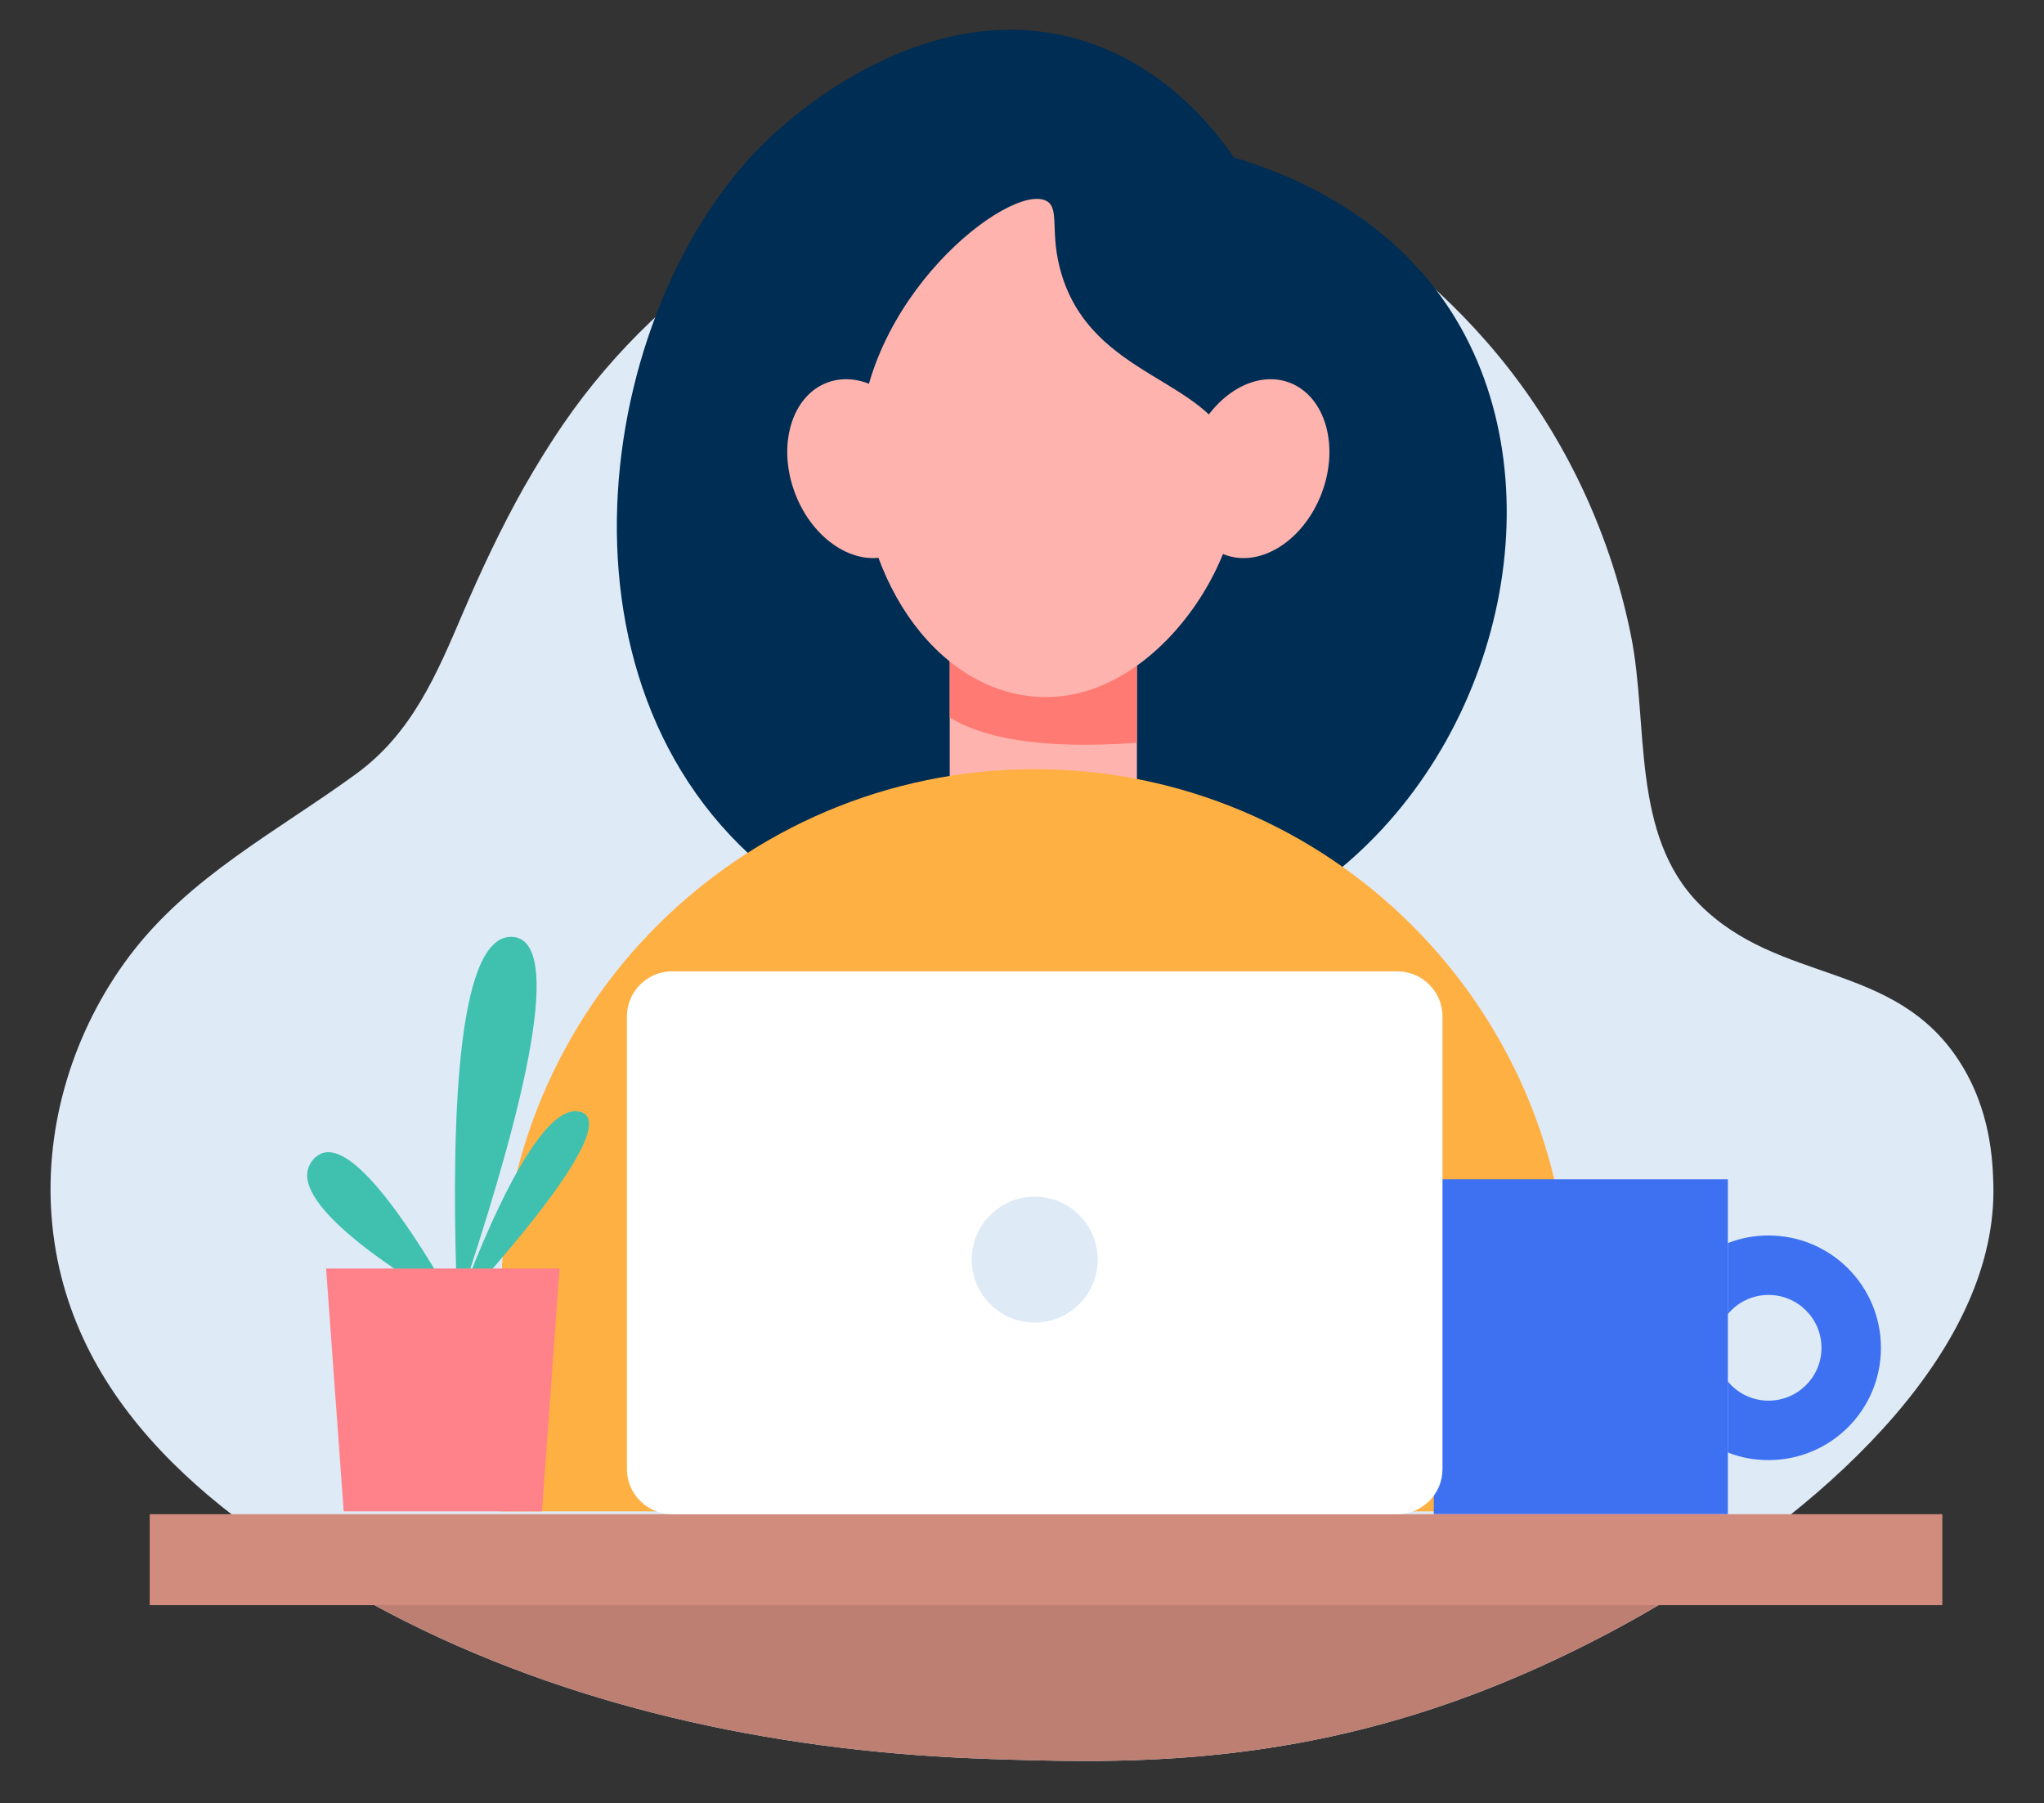 <?xml version="1.0" encoding="utf-8"?>
<!-- Generator: Adobe Illustrator 27.8.1, SVG Export Plug-In . SVG Version: 6.00 Build 0)  -->
<svg version="1.1" xmlns="http://www.w3.org/2000/svg" xmlns:xlink="http://www.w3.org/1999/xlink" x="0px" y="0px"
	 viewBox="0 0 500 441" style="enable-background:new 0 0 500 441;" xml:space="preserve">
<rect x="0" y="0" width="500" height="441" fill="#333333" stroke="none"/>
<style type="text/css">
	.st0{opacity:0.1;fill:#FFFFFF;}
	.st1{fill:#DFEAF7;}
	.st2{fill:#002D53;}
	.st3{fill:#FFB3AE;}
	.st4{fill:#FF7A72;}
	.st5{fill:#FFB042;}
	.st6{fill:#3D71F2;}
	.st7{fill:#D18C7E;}
	.st8{fill:#40C1B0;}
	.st9{fill:#FF828A;}
	.st10{fill:#FFFFFF;}
	.st11{fill:#BC7F72;}
	.st12{fill:#F1F3F6;}
	.st13{fill:#004072;}
	.st14{fill:#004070;}
	.st15{fill:#FFB0B3;}
	.st16{fill:#6190E5;}
</style>
<g id="BACKGROUND">
	<rect x="773" y="-158" class="st0" width="500" height="500"/>
</g>
<g id="OBJECTS">
	<g>
		<g>
			<path class="st1" d="M487.61,289.75c1.05,39.24-38.19,77.15-81.89,102.85c-15.3,9.03-31.09,16.51-45.95,22.07
				c-47.82,17.89-88.05,16.51-117.77,15.57c-0.44-0.06-0.83-0.06-1.27-0.06c-0.94-0.06-1.93-0.06-2.86-0.11
				c-49.2-2.04-99-12.66-142.81-35.61c-1.16-0.61-2.31-1.21-3.47-1.87c-37.75-20.2-75.45-49.03-78.97-94.98
				C10.87,275,18.03,252,31.62,233.89c14.69-19.54,36.16-30.49,55.53-44.63c13.65-9.96,19.7-24.38,26.09-39.35
				c4.46-10.4,9.3-20.69,14.86-30.6c3.08-5.39,6.27-10.62,9.8-15.74c24.6-35.83,65.32-62.08,108.47-68.24
				c44.96-6.38,87.89,14.58,117.33,48.32c17.78,20.31,29.99,45.4,35.28,71.87c4.35,21.63-0.11,48.7,16.73,65.65
				c19.54,19.65,47.6,13.81,63.51,38.3C487.12,271.64,487.45,284.36,487.61,289.75z"/>
		</g>
		<g>
			<g>
				<path class="st2" d="M329.29,211.27c39.94-34.22,51.81-96.7,24.49-136.9c-15.75-23.18-40.02-32.33-51.94-35.85
					c-4.96-7.22-17.52-23.26-38.8-29.11c-37.1-10.19-69.3,19.27-73.85,23.43c-42.63,39-58.68,134.27-0.47,180.8
					C226.54,243.87,288.17,246.5,329.29,211.27z"/>
			</g>
			<g>
				<g>
					<rect x="232.32" y="154.48" class="st3" width="45.79" height="56.46"/>
				</g>
				<g>
					<path class="st4" d="M278.11,154.48v27.19c-24.16,1.76-37.97-1.38-45.79-6.16v-21.02H278.11z"/>
				</g>
				<g>
					<path class="st3" d="M323.33,120.57c-4.37,11.62-14.99,18.39-23.72,15.11c-8.73-3.28-12.28-15.36-7.91-26.99
						c4.37-11.62,14.99-18.39,23.72-15.11C324.15,96.87,327.7,108.95,323.33,120.57z"/>
				</g>
				<g>
					<path class="st3" d="M194.45,120.57c4.37,11.62,14.99,18.39,23.72,15.11c8.73-3.28,12.28-15.36,7.91-26.99
						c-4.37-11.62-14.99-18.39-23.72-15.11C193.62,96.87,190.08,108.95,194.45,120.57z"/>
				</g>
				<g>
					<path class="st3" d="M301.49,109.8c7.36,20.26-15.88,60.7-45.61,60.7c-25.19,0-45.61-27.18-45.61-60.7
						c0-36.52,36.65-65.15,45.61-60.7c3.61,1.79,0.64,7.86,3.89,18.28C267.51,92.24,295.21,92.54,301.49,109.8z"/>
				</g>
			</g>
			<g>
				<path class="st5" d="M383.74,369.66H122.48v-50.89c0-72.15,58.49-130.63,130.63-130.63l0,0c72.15,0,130.63,58.49,130.63,130.63
					V369.66z"/>
			</g>
		</g>
		<g>
			<g>
				<g>
					<rect x="350.73" y="288.45" class="st6" width="71.94" height="81.9"/>
				</g>
				<g>
					<path class="st6" d="M445.57,329.68c0,7.13-5.82,12.91-12.95,12.91c-4.02,0-7.61-1.83-9.96-4.7v17.37
						c3.07,1.24,6.45,1.87,9.96,1.87c15.18,0,27.49-12.27,27.49-27.45c0-15.18-12.31-27.49-27.49-27.49c-3.51,0-6.89,0.64-9.96,1.87
						v17.37c2.35-2.87,5.94-4.7,9.96-4.7C439.76,316.74,445.57,322.51,445.57,329.68z"/>
				</g>
			</g>
			<g>
				<rect x="36.62" y="370.36" class="st7" width="438.51" height="22.25"/>
			</g>
			<g>
				<g>
					<path class="st8" d="M111.88,319.9c-1.51-38.85-0.96-87.85,11.92-90.62c0.44-0.1,1.98-0.4,3.53,0.39
						C137.75,235.04,125.72,278.79,111.88,319.9z"/>
				</g>
				<g>
					<path class="st8" d="M111.88,319.9c-19-33.31-28.16-39.36-32.93-37.88c-1.8,0.56-3.09,2.23-3.57,3.79
						C72.09,296.56,103.45,315.07,111.88,319.9z"/>
				</g>
				<g>
					<path class="st8" d="M111.88,319.9c0,0,17.73-51.02,29.98-47.99C154.12,274.94,111.88,319.9,111.88,319.9z"/>
				</g>
				<g>
					<polygon class="st9" points="84.07,369.66 132.58,369.66 136.87,310.27 79.77,310.27 					"/>
				</g>
			</g>
			<g>
				<g>
					<path class="st10" d="M352.86,359.35c0,6.05-4.95,11.01-11.01,11.01H164.37c-6.05,0-11.01-4.95-11.01-11.01V248.6
						c0-6.05,4.95-11.01,11.01-11.01h177.48c6.05,0,11.01,4.95,11.01,11.01V359.35z"/>
				</g>
				<g>
					<circle class="st1" cx="253.11" cy="308.09" r="15.4"/>
				</g>
			</g>
			<g>
				<path class="st11" d="M405.72,392.6c-15.3,9.03-31.09,16.51-45.95,22.07c-47.82,17.89-88.05,16.51-117.77,15.57
					c-0.44-0.06-0.83-0.06-1.27-0.06c-0.94-0.06-1.93-0.06-2.86-0.11c-49.2-2.04-99-12.66-142.81-35.61
					c-1.16-0.61-2.31-1.21-3.47-1.87H405.72z"/>
			</g>
		</g>
	</g>
	<g>
		<g>
			<g>
				<path class="st1" d="M1077.42,110.3c-8.6,14.84-18.96,29.28-31.21,43.06l-0.04,0.04c-0.13,0.13-0.26,0.31-0.4,0.44
					c-24.32,27.3-59.66,42.19-96.22,41.7l-140.78-1.84c0,0-45.04-13.13-89.99-40.3c-0.04,0-0.04-0.04-0.09-0.04
					c-24.06-14.57-48.11-33.27-65.1-56.01c-14.49-19.36-23.84-41.79-23.75-67.25c0,0-7.29-90.3,145.74-95.39
					c69.93-8.16,58.03-91.22,207.94-88.19c5.14,0.09,10.14,0.44,14.93,1.05c8.17,1.01,15.94,2.77,23.27,5.09
					c38.98,12.64,66.24,43.41,79.41,82.79c2.5,7.46,4.52,15.23,6.01,23.27C1115.66,5.16,1106.74,59.9,1077.42,110.3z"/>
			</g>
			<g>
				<g>
					<path class="st12" d="M1107.12-41.29H998.46v-111.14c8.17,1.03,15.91,2.79,23.24,5.11c39.01,12.63,66.26,43.39,79.42,82.78
						C1103.65-57.09,1105.63-49.31,1107.12-41.29z"/>
				</g>
				<g>
					<path class="st1" d="M1101.13-64.54h-79.42v-82.78C1060.71-134.68,1087.96-103.92,1101.13-64.54z"/>
				</g>
			</g>
		</g>
		<g>
			<g>
				<path class="st2" d="M1054.58,97.36h-64.73c0.09-14.33,0.18-28.65,0.27-42.98c-1.33-0.75-2.45-1.61-3.4-2.55
					c-12.74-12.61,0.7-43.55,2.27-47.07c2.83,4.15,5.66,8.3,8.48,12.46h17.57c2.33-4.16,4.66-8.33,6.98-12.49
					c1.87,3.96,3.67,8.43,5.21,13.38c4.46,14.28,5.1,27.17,4.64,36.8C1037.54,55.12,1041.33,56.88,1054.58,97.36z"/>
			</g>
			<g>
				<path class="st10" d="M994.88,35.11c0,1.88-0.26,3.41-0.59,3.41c-0.32,0-0.59-1.53-0.59-3.41c0-1.88,0.26-3.41,0.59-3.41
					C994.62,31.7,994.88,33.23,994.88,35.11z"/>
			</g>
			<g>
				<path class="st10" d="M1012.16,35.11c0,1.88-0.26,3.41-0.59,3.41s-0.59-1.53-0.59-3.41c0-1.88,0.26-3.41,0.59-3.41
					S1012.16,33.23,1012.16,35.11z"/>
			</g>
		</g>
		<g>
			<g>
				<g>
					<polygon class="st2" points="814.32,97.36 774.59,97.36 790.21,34.5 829.94,34.5 					"/>
				</g>
				<g>
					<g>
						<path class="st10" d="M909.37,61.88c0.44,4.17-2.63,7.59-6.83,7.59H697.52c-4.2,0-8-3.42-8.44-7.59L675.49-65.88
							c-0.44-4.17,2.63-7.59,6.83-7.59h205.03c4.2,0,8,3.42,8.44,7.59L909.37,61.88z"/>
					</g>
					<g>
						<path class="st2" d="M909.37,61.88c0.44,4.17-2.63,7.59-6.83,7.59H697.52c-4.2,0-8-3.42-8.44-7.59L675.49-65.88
							c-0.44-4.17,2.63-7.59,6.83-7.59h205.03c4.2,0,8,3.42,8.44,7.59L909.37,61.88z"/>
					</g>
				</g>
				<g>
					<g>
						<path class="st13" d="M706.09,59.94c-4.2,0-8-3.42-8.44-7.59l-11.56-108.7c-0.44-4.17,2.63-7.59,6.83-7.59h185.86
							c4.2,0,8,3.42,8.44,7.59l11.56,108.7c0.44,4.17-2.63,7.59-6.83,7.59H706.09z"/>
					</g>
				</g>
				<g>
					<g>
						<polygon class="st9" points="752.37,-29.94 708.08,-29.94 707,-36.85 751.29,-36.85 						"/>
					</g>
					<g>
						<polygon class="st10" points="808.29,-29.94 764,-29.94 762.92,-36.85 807.21,-36.85 						"/>
					</g>
					<g>
						<polygon class="st10" points="755.67,-9.92 711.38,-9.92 710.3,-16.83 754.59,-16.83 						"/>
					</g>
					<g>
						<polygon class="st10" points="788.9,7.14 744.61,7.14 743.53,0.23 787.82,0.23 						"/>
					</g>
					<g>
						<polygon class="st10" points="815.22,26.6 770.93,26.6 769.85,19.69 814.14,19.69 						"/>
					</g>
					<g>
						<polygon class="st9" points="842.17,26.6 820.03,26.6 818.95,19.69 841.09,19.69 						"/>
					</g>
					<g>
						<polygon class="st9" points="837.91,7.14 793.62,7.14 792.54,0.23 836.83,0.23 						"/>
					</g>
				</g>
			</g>
			<g>
				<g>
					<path class="st11" d="M1046.21,153.36l-0.04,0.04c-0.13,0.13-0.26,0.31-0.4,0.44c-24.32,27.3-59.66,42.19-96.22,41.7
						l-140.78-1.84c0,0-45.04-13.13-89.99-40.3c-0.04,0-0.04-0.04-0.09-0.04H1046.21z"/>
				</g>
				<g>
					<path class="st7" d="M1077.43,110.3c-8.61,14.84-19,29.33-31.27,43.09H718.79c-24.12-14.59-48.21-33.24-65.21-56.02h414.59
						L1077.43,110.3z"/>
				</g>
			</g>
		</g>
		<g>
			<g>
				<g>
					<path class="st3" d="M939.56,7.11c-9.55,28.77-33.79,46.61-54.14,39.86c-20.35-6.76-29.1-35.56-19.54-64.33
						c9.55-28.77,33.79-46.62,54.14-39.86S949.12-21.66,939.56,7.11z"/>
				</g>
				<g>
					<rect x="900.36" y="13.98" class="st3" width="41.15" height="49.08"/>
				</g>
				<g>
					<path class="st2" d="M862.79-4.44c0,0-33.97-19.34-6.98-52.94c6.98-10.19,6.98,10.57,6.98,10.57s23.18-67.2,62.47-24.35
						c0,0,37.13,6.29,45.39,31.34c2.67,8.1,1.21,15.02-0.24,22.46c-0.51,2.61-9.97,47.72-41.73,53.28
						c-4.44,0.78-14.81,1.74-28.32-5.38C887.83,18.88,875.31,7.22,862.79-4.44z"/>
				</g>
				<g>
					<path class="st3" d="M896.34,12.45c0.81,8.98-1.56,16.53-5.29,16.86c-3.73,0.34-7.41-6.67-8.22-15.64
						c-0.81-8.98,1.56-16.53,5.29-16.86C891.86-3.53,895.54,3.48,896.34,12.45z"/>
				</g>
			</g>
			<g>
				<g>
					<path class="st6" d="M1028.53,187.66c0,0-8.07,4.61-29.87,8.52c-24.94,4.48-67.84,8.04-137.15,2.73
						c-16.11-1.21-33.65-2.92-52.72-5.21c0,0,5.47-25.14,18.53-54.94c17.83-40.74,49.89-90.21,101.56-96.09
						c51.03-5.82,76.26,42.17,88.53,84.49C1026.66,159.03,1028.53,187.66,1028.53,187.66z"/>
				</g>
				<g>
					<path class="st3" d="M1028.53,187.66c0,0-8.07,4.61-29.87,8.52l-6.64-59.77l25.39-9.25
						C1026.66,159.03,1028.53,187.66,1028.53,187.66z"/>
				</g>
				<g>
					<path class="st3" d="M869.67,153.38l-2.73,15.35c-3.11,17.25-19,29.2-36.45,27.39c-6.99-0.73-14.24-1.53-21.7-2.42
						c-24.53-2.73-71.75-71.85-71.75-71.85l-12.9,2.51c-4.19,14.87-7.34,18.65-9.63,18.53c-4.83-0.25-7.28-18.34-5.66-29.08
						c0.32-2.03,0.89-4.61,2.92-6.32c1.75-1.46,4.1-1.91,6.2-1.94c2.7,0.25,4.04,0.41,4.61,0.44c-0.7-0.13-2.51-0.48-4.61-0.44
						c-0.32-0.03-0.67-0.06-1.05-0.1c1.43-12.58,9.34-23.04,20.24-26.69c10.11-3.4,19.03,0.29,21.54,1.4c0,0,3.11-1.97,10.61-1.27
						c7.5,0.73,11.47,18.97,11.47,18.97l46.52,40.9C835.99,144.93,851.05,153.19,869.67,153.38z"/>
				</g>
				<g>
					<path class="st4" d="M722.57,108.2c-0.13,0-0.27-0.01-0.4-0.03c-0.75-0.14-2.39-0.42-4.18-0.41c-1.16,0.15-2.21-0.95-2.23-2.16
						c-0.02-1.21,0.95-2.21,2.16-2.22c2.23,0,4.15,0.32,4.96,0.47c1.19,0.22,2.01,1.37,1.8,2.56
						C724.5,107.45,723.61,108.2,722.57,108.2z"/>
				</g>
				<g>
					<path class="st4" d="M815.79,162.42c-0.35,0-0.71-0.09-1.04-0.26c-1.07-0.57-1.47-1.9-0.9-2.97l11.52-21.46
						c0.57-1.07,1.91-1.47,2.97-0.9c1.07,0.57,1.47,1.9,0.9,2.97l-11.52,21.46C817.33,162,816.57,162.42,815.79,162.42z"/>
				</g>
				<g>
					<path class="st2" d="M992.02,138.05c-0.76,0-1.45-0.53-1.61-1.31l-8.29-39.38c-0.18-0.89,0.38-1.76,1.27-1.95
						c0.92-0.16,1.76,0.39,1.95,1.27l8.29,39.38c0.18,0.89-0.38,1.76-1.27,1.95C992.25,138.04,992.13,138.05,992.02,138.05z"/>
				</g>
				<g>
					<path class="st2" d="M869.67,155.03c-0.27,0-0.53-0.06-0.78-0.2c-0.8-0.43-1.1-1.43-0.67-2.23l15.1-28.01
						c0.43-0.81,1.44-1.09,2.23-0.67c0.8,0.43,1.1,1.43,0.67,2.23l-15.1,28.01C870.82,154.72,870.25,155.03,869.67,155.03z"/>
				</g>
			</g>
		</g>
	</g>
	<g>
		<g>
			<path class="st1" d="M981.63,510.61c-6.97,12.39-17.82,21.07-30.69,27.02c-0.06,0.02-0.12,0.06-0.18,0.09
				c-17.19,7.9-37.95,10.96-57.97,11.54c-19.32,0.57-37.93-1.18-51.97-3.13c-14.58-2.03-24.24-4.28-24.6-4.39
				c-1.07-0.33-2.1-0.73-2.1-0.73c-0.77-0.28-1.53-0.61-2.27-0.95c-0.02,0-0.04-0.01-0.06-0.02l-0.22-0.11
				c-5.89-2.73-10.8-6.94-14.37-12.06c-4.31-6.22-6.62-13.78-6.22-21.66c0.43-8.24,2.32-17.34,7.06-26.17
				c9.91-18.5,32.49-36.22,55.42-37.82c8.72-0.61,20.94,0.45,33.31-7.24c2.84-1.77,3.78-2.39,6.42-4.07
				c3.78-2.4,23.17-14.69,46.3-12.1c5.67,0.64,24.6,3.62,38.13,19.47C996.08,459.92,992.28,491.68,981.63,510.61z"/>
		</g>
		<g>
			<g>
				<path class="st6" d="M956.37,526.71c-2,4.46-3.92,8.19-5.43,10.92c-0.06,0.02-0.12,0.06-0.18,0.09
					c-17.19,7.9-37.95,10.96-57.97,11.54c-6.57,0.05-12.65-0.24-18.11-0.73c-8.89-5.5-12.89-13.9-10.89-19.73
					c0.53-1.56,1.51-2.94,2.94-4.02c13.29-10.11,34.69-10.38,39.14-21.93c2.96-7.7,10.41-29.18,15.04-42.63
					c1.43-4.15,11.95-15.17,24.5-14.59c10.44,0.47,17.48,9.18,18.17,10.06C979.22,475.6,962.2,513.66,956.37,526.71z"/>
			</g>
			<g>
				<path class="st2" d="M936.84,532.81c-0.03,0-0.05,0-0.08,0l-18.88-2.5c-0.35-0.05-0.59-0.36-0.54-0.71
					c0.05-0.34,0.34-0.58,0.71-0.54l18.88,2.5c0.35,0.05,0.59,0.36,0.54,0.71C937.42,532.58,937.15,532.81,936.84,532.81z"/>
			</g>
		</g>
		<g>
			<g>
				<path class="st8" d="M835.72,493.06c-0.65-16.65-0.41-37.64,5.11-38.83c0.19-0.04,0.85-0.17,1.51,0.17
					C846.8,456.7,841.64,475.45,835.72,493.06z"/>
			</g>
			<g>
				<path class="st8" d="M835.72,493.06c-8.14-14.27-12.07-16.87-14.11-16.23c-0.77,0.24-1.33,0.96-1.53,1.62
					C818.66,483.06,832.1,490.99,835.72,493.06z"/>
			</g>
			<g>
				<path class="st8" d="M835.72,493.06c0,0,7.6-21.86,12.85-20.56C853.81,473.8,835.72,493.06,835.72,493.06z"/>
			</g>
			<g>
				<polygon class="st9" points="845.69,516.55 824.91,516.55 823.07,491.1 847.53,491.1 				"/>
			</g>
		</g>
		<g>
			<g>
				<path class="st2" d="M892.79,443.15c0,0-8.88-1.73-6.93-10.72c1.95-8.99,7.79-8.88,7.79-8.88s9.64-14.83,27.61-5.85
					c17.97,8.99,4.76,21.76,14.83,30.31c10.07,8.55,24.95,47.92-7.39,44.2L892.79,443.15z"/>
			</g>
			<g>
				<path class="st14" d="M917.31,533.01c-0.9,1.51-4.11,6.78-9.59,10.1c-16.21,9.83-40.87-4.31-48.94-8.94
					c-7.39-4.24-12.89-8.75-16.45-11.99l-26.13,19.56c-1.49-0.46-2.95-1.02-4.37-1.68c-0.02,0-0.04-0.01-0.06-0.02l-0.22-0.11
					c-5.89-2.73-10.8-6.94-14.37-12.06c7.7-8.63,26.8-28.83,37.47-29.39c13.57-0.72,48.61,17.86,48.61,17.86l38.49-1.3
					C921.88,518.16,921.77,525.5,917.31,533.01z"/>
			</g>
			<g>
				<g>
					<path class="st5" d="M912.06,464.37c0,0-15.44,9.38-14.72,12.99c0.72,3.61,0.72,3.61,0.72,3.61l-14.8,35.36
						c4.91,1.67,10.93,3.3,17.9,4.33c7.76,1.15,14.64,1.25,20.22,0.96c2.2-7.02,15.89-51.54,4.03-58.12
						c-0.97-0.54-2.17-0.85-3.66-0.81L912.06,464.37z"/>
				</g>
				<g>
					<path class="st10" d="M867.69,494.67l-11.59-4.74c-0.76-0.31-1.28-1.25-1.28-2.33V457.9c0-1.63,1.17-2.8,2.32-2.33l11.59,4.74
						c0.76,0.31,1.28,1.25,1.28,2.33v29.71C870.02,493.98,868.85,495.14,867.69,494.67z"/>
				</g>
				<g>
					<path class="st3" d="M923.43,485.86c-6.17,7.92-12.44,13.33-17.56,16.98c-1.49,1.07-2.89,1.98-4.15,2.77
						c-8.36,5.21-11.69,5.09-12.99,4.96c-11.83-1.24-17.34-20.92-17.63-21.99l-7.98-0.53c0,0-5.04-5.97-4.02-7.95
						c1.03-1.98,3.56-2.78,3.56-2.78s-5.56-2.34-2.78-4.18c2.78-1.85,10.4,1.52,10.4,1.52s-0.8-4.67,3.46-2.49
						c4.25,2.16,6.34,14.65,6.34,14.65c3.84,7.93,10.48,7.27,17.11,3.56c10.07-5.61,20.07-18.21,20.07-18.21L923.43,485.86z"/>
				</g>
				<g>
					<path class="st5" d="M925.77,487.52c-2.22,2.39-4.93,4.99-8.16,7.58c-4.19,3.36-8.23,5.87-11.74,7.75
						c-2.44-3.47-6.09-8.67-8.69-12.46c5.99-3.92,9.79-7.99,12.2-11.09c2.93-3.77,4.57-7.1,8.52-8.24c2.35-0.68,5.56-0.59,7.72,1.17
						C928.99,474.95,929.57,481.5,925.77,487.52z"/>
				</g>
				<g>
					<path class="st3" d="M889.65,464.87c0,0-0.98-5.12-6.72-0.97c-5.73,4.15-8.15,5.93-7.11,7.69c1.05,1.76,7.43-2.06,7.43-2.06"/>
				</g>
				<g>
					<path class="st3" d="M883.25,477.38v0.02c-1.19,0.4-2.01,0.08-2.57-0.57c-1.43-1.66-1.29-5.39-1.29-5.39
						c0.71-0.32,1.42-0.64,2.13-0.96C882.1,472.78,882.68,475.08,883.25,477.38z"/>
				</g>
				<g>
					<path class="st3" d="M884.61,477.76c-0.54,0.15-0.99,0-1.36-0.37v-0.02c-0.25-0.24-0.47-0.57-0.64-0.96
						c-0.02-0.02-0.02-0.03-0.02-0.03c-0.97-2.15-1.07-5.91-1.07-5.91c0.96-1.27,1.93-2.54,2.89-3.81c0.82,1.59,1.63,3.18,2.45,4.77
						C886.86,471.44,887.48,476.91,884.61,477.76z"/>
				</g>
				<g>
					<path class="st3" d="M891.86,495.75l-6.71-1.29l2.74-1.46c-6.43-0.29-7.2-16.18-7.2-16.18c0.55,0.65,1.38,0.97,2.57,0.57
						c0.37,0.37,0.82,0.52,1.36,0.37c2.87-0.86,2.25-6.33,2.25-6.33l-3.89-0.7c0.05-0.4,0.2-0.84,0.44-1.31l6.19-4.51
						c0.59-0.07,1.14-0.03,1.63,0.08h0.07c2.18,0.5,3.64,2.58,3.63,4.82v0.35c-0.07,9.21-0.34,13.41,1.66,14.33
						c0.54,0.24,0.79,0.05,1.04,0.34C899.33,486.71,891.86,495.75,891.86,495.75z"/>
				</g>
				<g>
					<path class="st4" d="M890.97,478.11c-0.06,0-0.13-0.01-0.19-0.02c-0.71-0.17-2.46-0.74-3.41-2.48
						c-1.05-1.93-0.64-4.41,1.01-6.17c0.32-0.34,0.85-0.35,1.19-0.04c0.34,0.32,0.35,0.85,0.04,1.19c-1.14,1.21-1.45,2.94-0.76,4.21
						c0.62,1.14,1.83,1.53,2.32,1.65c0.45,0.11,0.73,0.56,0.62,1.01C891.7,477.85,891.35,478.11,890.97,478.11z"/>
				</g>
				<g>
					<path class="st4" d="M884.25,473.15c-0.39,0-0.73-0.07-1.05-0.21c-0.4-0.17-1.3-0.75-1.07-2.33c0.07-0.46,0.5-0.77,0.95-0.71
						c0.46,0.07,0.78,0.49,0.71,0.95c-0.03,0.23-0.03,0.51,0.07,0.55c0.22,0.09,0.91,0.22,2.58-0.7c1.1-0.6,2-1.32,2.01-1.33
						c0.35-0.28,0.89-0.25,1.18,0.09c0.29,0.35,0.28,0.85-0.06,1.15l-0.56-0.62l0.56,0.63c-0.11,0.09-1.09,0.88-2.32,1.55
						C886.08,472.83,885.09,473.15,884.25,473.15z"/>
				</g>
				<g>
					<path class="st4" d="M883.4,470.26c-0.12,0-0.25-0.03-0.36-0.08c-0.42-0.2-0.59-0.7-0.39-1.12c0.83-1.73,2.84-4.03,5.76-4.79
						c0.38-0.1,0.74-0.15,1.1-0.19c0.45-0.04,0.88,0.28,0.92,0.74c0.05,0.46-0.28,0.88-0.74,0.92c-0.28,0.03-0.56,0.07-0.86,0.15
						c-2.21,0.58-3.94,2.38-4.67,3.9C884.01,470.09,883.71,470.26,883.4,470.26z"/>
				</g>
				<g>
					<path class="st4" d="M897.18,491.22c-0.29,0-0.57-0.15-0.72-0.41c-0.24-0.4-0.11-0.91,0.29-1.15
						c0.09-0.06,9.42-5.67,14.47-14.25c0.23-0.4,0.75-0.53,1.15-0.3c0.4,0.23,0.53,0.75,0.3,1.15c-5.27,8.95-14.66,14.6-15.05,14.84
						C897.48,491.18,897.33,491.22,897.18,491.22z"/>
				</g>
			</g>
			<g>
				<g>
					<path class="st3" d="M921.75,462.69c-1.54,1.54-12.07,12.03-16.3,11.97c-0.23,0-0.7-0.03-0.92-0.34
						c-1.28-1.75,7.52-9.95,7.52-9.95c-0.15-0.72-0.32-1.43-0.47-2.15l-0.64-2.89c-0.55,0.55-1.39,1.33-2.52,2.13
						c-1.43,1.04-4.72,3.26-7.42,3.34c-5.05,0.13-8.44-10.04-8.44-10.04c-0.81-0.27-1.61-0.52-2.43-0.79
						c0.6-1.78,1.19-3.56,1.78-5.34c-2.01-5.14,0-15.46,0-15.46l0.87-3.29c1.01,1.63,4.38,6.65,11.11,9.21
						c6.09,2.32,11.41,1.26,13.36,0.79c0.65,3.36,1.33,6.7,1.98,10.05v0.02c0.47,2.38,0.94,4.78,1.43,7.17
						C921.01,458.98,921.38,460.85,921.75,462.69z"/>
				</g>
				<g>
					<path class="st3" d="M921.4,446.31c-1.08,3.28-3.49,5.44-5.39,4.81c-1.9-0.62-2.56-3.79-1.48-7.08
						c1.08-3.28,3.49-5.44,5.39-4.81C921.81,439.86,922.48,443.03,921.4,446.31z"/>
				</g>
				<g>
					<path class="st4" d="M920.66,457.14l-9.08,5.09l-0.64-2.89l8.29-9.36C919.71,452.35,920.17,454.75,920.66,457.14z"/>
				</g>
			</g>
		</g>
		<g>
			<path class="st6" d="M952.26,534.7l-1.51,3.01c-17.19,7.9-37.95,10.96-57.97,11.54c-19.32,0.57-37.93-1.18-51.97-3.13
				c1.06-4.07,5.37-13.76,22.97-17.32c2.31-0.46,4.84-0.83,7.62-1.06C901.4,525.28,952.26,534.7,952.26,534.7z"/>
		</g>
	</g>
	<g>
		<g>
			<path class="st1" d="M-1.05-114.99c-7.19,14.83-19.35,28.1-35.24,39.46c-78.52,56.35-247.64,67.31-349.09,0
				c-16.74-11.06-31.62-24.28-43.94-39.76c-32.88-41.27-52.33-104.41-47.71-164.04c1.91-24.48,4.78-55.45,27.25-82.35
				c45.34-54.19,129-41.93,133.22-41.22c58.57,9.5,59.57,44.44,144.28,98.13C-78.07-244.99-24.43-253.43-1.3-200.05
				C9.31-175.61,11.92-141.83-1.05-114.99z"/>
		</g>
		<g>
			<g>
				<g>
					<path class="st6" d="M-302.87-95.85l19.65-88.19c4.93-22.12,19.74-40.74,40.18-50.52l57.99-27.75l59.49,24.75
						c23.92,9.95,41.4,31.05,46.71,56.41l17.88,85.3H-302.87z"/>
				</g>
				<g>
					<path class="st15" d="M-221.8-124.05c0,0,15.51-20.33,22.97-19.04s21.24,25.62,21.24,25.62h61.5l1.73-15.57
						c0,0,39.34,7.13,53.4,37.18h-153.92L-221.8-124.05z"/>
				</g>
				<g>
					<path class="st2" d="M-114.36-131.14c-0.96,0-1.78-0.72-1.88-1.69l-5.34-52.5c-0.1-1.04,0.65-1.96,1.68-2.07
						c1.05-0.08,1.96,0.65,2.07,1.68l5.34,52.5c0.1,1.04-0.65,1.96-1.68,2.07C-114.23-131.15-114.3-131.14-114.36-131.14z"/>
				</g>
			</g>
			<g>
				<g>
					<path class="st15" d="M-212.61-271.17v40.86c0,0-2.92,25.29,13.3,23.02c16.21-2.27,33.41-47.05,33.41-47.05l-2.68-39.74
						L-212.61-271.17z"/>
				</g>
				<g>
					<polygon class="st4" points="-166.49,-263.34 -212.59,-233.78 -212.59,-271.18 -168.61,-294.11 					"/>
				</g>
				<g>
					
						<ellipse transform="matrix(0.361 -0.933 0.933 0.361 162.464 -393.14)" class="st3" cx="-205.66" cy="-315.13" rx="60.64" ry="42.39"/>
				</g>
				<g>
					<path class="st2" d="M-160.75-322.59c0,0-22.57-12.35-34.89-41.1c0,0-57.72,45.18-71.34,17.51c-13.62-27.67,20.1-49.51,24-30.7
						c0,0,31.09-50.37,82.24-16.86S-160.75-322.59-160.75-322.59z"/>
				</g>
				<g>
					<path class="st3" d="M-152.39-309.02c-3.29,9.16-10.29,15.03-15.64,13.11s-7.03-10.9-3.74-20.06
						c3.29-9.16,10.29-15.03,15.64-13.11C-150.77-327.17-149.1-318.18-152.39-309.02z"/>
				</g>
			</g>
		</g>
		<g>
			<g>
				<g>
					<rect x="-407.83" y="-170.65" class="st16" width="55.13" height="74.82"/>
				</g>
				<g>
					<path class="st16" d="M-428.75-132.99c0,6.51,5.31,11.79,11.83,11.79c3.68,0,6.95-1.67,9.1-4.29v15.87
						c-2.8,1.13-5.9,1.71-9.1,1.71c-13.86,0-25.11-11.21-25.11-25.07c0-13.86,11.24-25.11,25.11-25.11c3.2,0,6.3,0.58,9.1,1.71
						v15.87c-2.15-2.62-5.42-4.29-9.1-4.29C-423.44-144.81-428.75-139.54-428.75-132.99z"/>
				</g>
			</g>
			<g>
				<path class="st12" d="M-392.37-226.58c6.78-10.35,16.65-18.73,21.62-30.06c6.84-15.58,3.24-33.93,8.46-50.13
					c7.58-23.5,31.52-37.34,45.56-57.65c15.28-22.11,17.66-52.51,6.01-76.73c-5.32-11.06-13.68-21.06-24.85-26.15
					c-13.24-6.03-29.37-4.34-41.83,3.18c-12.46,7.51-21.27,20.36-25.19,34.37c-9.67,34.54,9.03,71.79,1.61,106.88
					c-4.41,20.87-17.71,39.02-22.2,59.87c-3.9,18.14-0.23,37.54,9.14,53.46c2.74,4.66,10.39,19.4,14.47,9.26
					c1.55-3.84,0.59-8.56,1.43-12.61C-397.13-217.74-395.09-222.43-392.37-226.58z"/>
			</g>
		</g>
		<g>
			<g>
				<rect x="-438.42" y="-95.85" class="st7" width="431.15" height="20.32"/>
			</g>
			<g>
				<path class="st11" d="M-36.29-75.52c-78.52,56.35-247.64,67.31-349.09,0H-36.29z"/>
			</g>
		</g>
		<g>
			<g>
				<path class="st10" d="M-206.51-105.61c1.32,5.37-2.13,9.76-7.66,9.76h-127.76c-5.53,0-11.13-4.39-12.45-9.76l-23.31-95.05
					c-1.32-5.37,2.13-9.76,7.66-9.76h127.76c5.53,0,11.13,4.39,12.45,9.76L-206.51-105.61z"/>
			</g>
			<g>
				<path class="st1" d="M-279.54-151.79c1.42,7.77-3.72,14.07-11.49,14.07c-7.77,0-15.22-6.3-16.65-14.07
					c-1.42-7.77,3.72-14.07,11.49-14.07C-288.41-165.86-280.96-159.56-279.54-151.79z"/>
			</g>
		</g>
	</g>
</g>
</svg>
